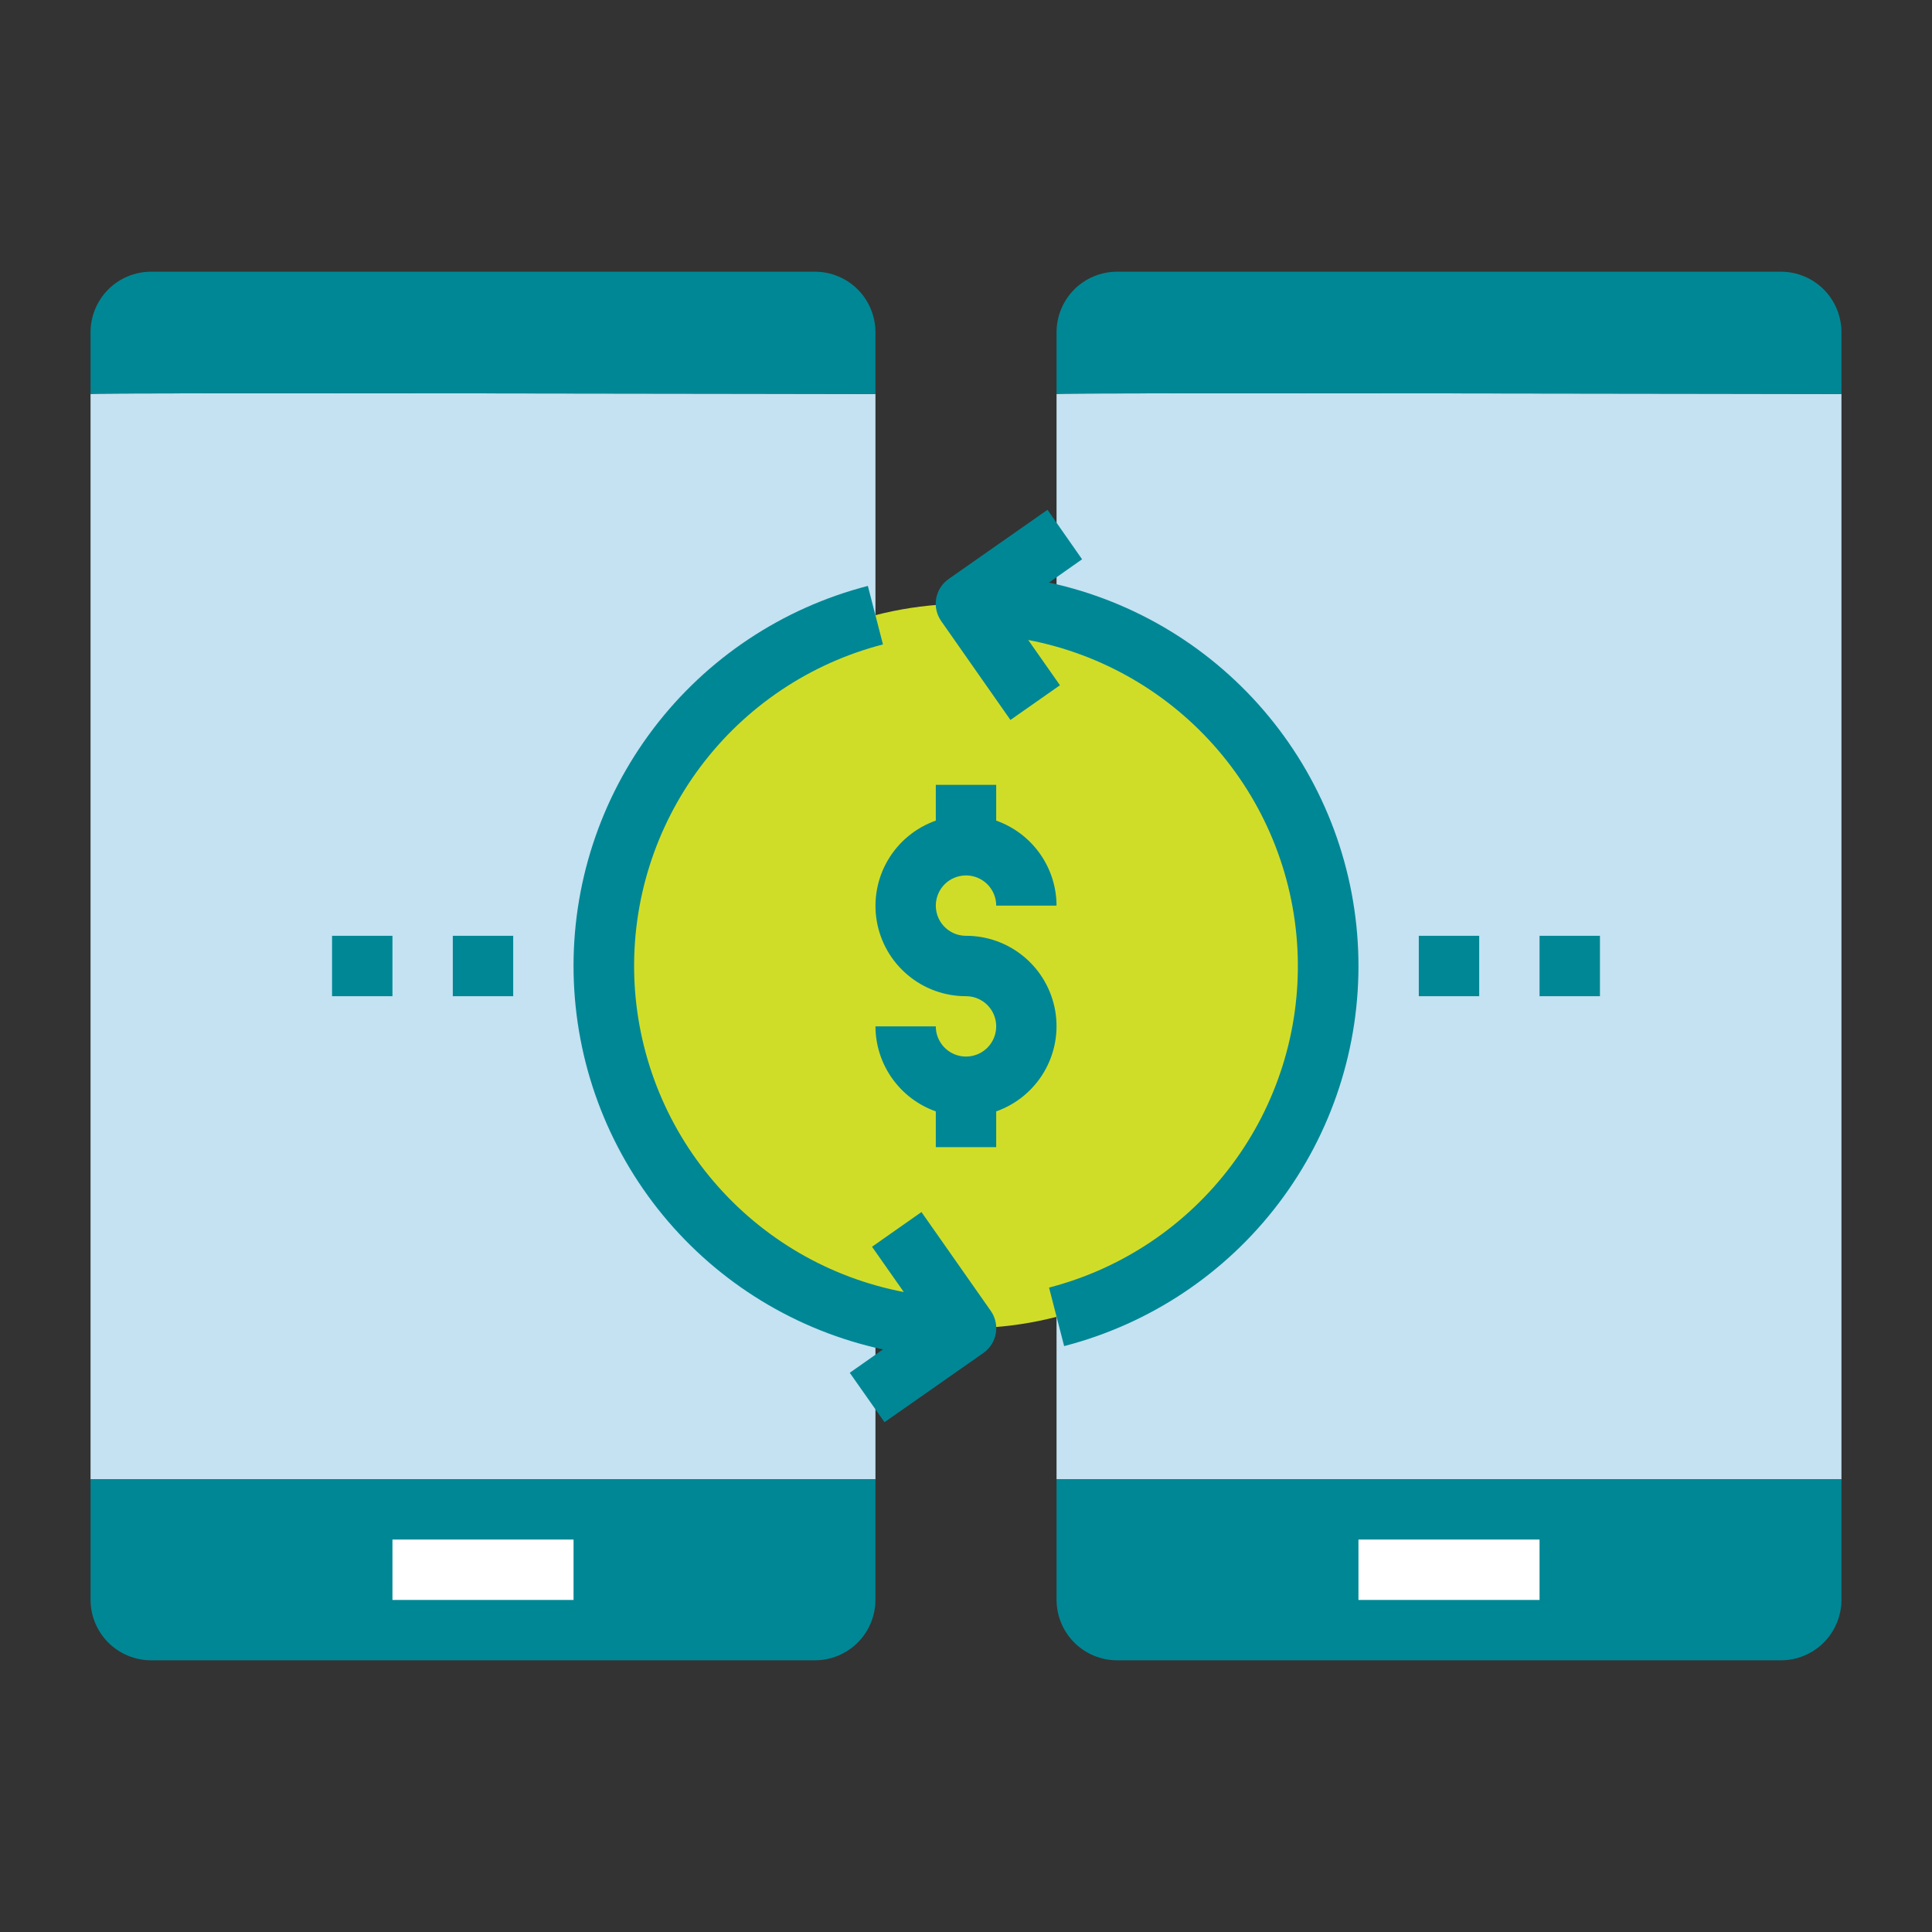 <svg width="60" height="60" viewBox="0 0 60 60" fill="none" xmlns="http://www.w3.org/2000/svg">
<rect x="0" y="0" width="60" height="60" fill="#333333" stroke="none"/>
<path d="M2.812 12.234V45.937H27.188V12.234C27.188 12.234 2.812 12.187 2.812 12.234Z" fill="#C4E2F2"/>
<path d="M32.812 12.234V45.937H57.188V12.234C57.188 12.234 32.812 12.187 32.812 12.234Z" fill="#C4E2F2"/>
<path d="M2.812 45.938H27.188V49.688C27.186 50.184 26.988 50.66 26.637 51.012C26.285 51.363 25.809 51.561 25.312 51.562H4.688C4.191 51.561 3.715 51.363 3.363 51.012C3.012 50.66 2.814 50.184 2.812 49.688V45.938Z" fill="#008795"/>
<path d="M55.312 51.562H34.688C34.191 51.561 33.715 51.363 33.363 51.012C33.012 50.66 32.814 50.184 32.812 49.688V45.938H57.188V49.688C57.186 50.184 56.988 50.66 56.637 51.012C56.285 51.363 55.809 51.561 55.312 51.562Z" fill="#008795"/>
<path d="M57.188 10.312V12.234C57.188 12.234 32.812 12.188 32.812 12.234V10.312C32.814 9.816 33.012 9.34 33.363 8.988C33.715 8.637 34.191 8.439 34.688 8.438H55.312C55.809 8.439 56.285 8.637 56.637 8.988C56.988 9.34 57.186 9.816 57.188 10.312Z" fill="#008795"/>
<path d="M27.188 10.312V12.234C27.188 12.234 2.812 12.188 2.812 12.234V10.312C2.814 9.816 3.012 9.34 3.363 8.988C3.715 8.637 4.191 8.439 4.688 8.438H25.312C25.809 8.439 26.285 8.637 26.637 8.988C26.988 9.34 27.186 9.816 27.188 10.312Z" fill="#008795"/>
<path d="M30 41.25C36.213 41.25 41.25 36.213 41.25 30C41.25 23.787 36.213 18.75 30 18.75C23.787 18.75 18.75 23.787 18.75 30C18.75 36.213 23.787 41.25 30 41.25Z" fill="#D0DD28"/>
<path d="M17.812 47.812H12.188V49.688H17.812V47.812Z" fill="white"/>
<path d="M47.812 47.812H42.188V49.688H47.812V47.812Z" fill="white"/>
<path d="M30 29.062C29.815 29.062 29.633 29.008 29.479 28.904C29.325 28.802 29.205 28.655 29.134 28.484C29.063 28.312 29.044 28.124 29.081 27.942C29.117 27.76 29.206 27.593 29.337 27.462C29.468 27.331 29.635 27.242 29.817 27.206C29.999 27.169 30.188 27.188 30.359 27.259C30.53 27.33 30.677 27.45 30.779 27.604C30.883 27.758 30.938 27.94 30.938 28.125H32.812C32.81 27.545 32.629 26.981 32.293 26.508C31.957 26.035 31.484 25.678 30.938 25.485V24.375H29.062V25.485C28.438 25.705 27.911 26.139 27.575 26.711C27.239 27.282 27.117 27.954 27.229 28.607C27.342 29.26 27.681 29.852 28.189 30.279C28.696 30.706 29.337 30.939 30 30.938C30.185 30.938 30.367 30.992 30.521 31.096C30.675 31.198 30.795 31.345 30.866 31.516C30.937 31.688 30.956 31.876 30.919 32.058C30.883 32.24 30.794 32.407 30.663 32.538C30.532 32.669 30.365 32.758 30.183 32.794C30.001 32.831 29.812 32.812 29.641 32.741C29.47 32.67 29.323 32.55 29.221 32.396C29.117 32.242 29.062 32.06 29.062 31.875H27.188C27.19 32.455 27.371 33.019 27.707 33.492C28.043 33.965 28.516 34.322 29.062 34.515V35.625H30.938V34.515C31.562 34.295 32.089 33.861 32.425 33.289C32.761 32.718 32.883 32.046 32.771 31.393C32.658 30.74 32.319 30.148 31.811 29.721C31.304 29.294 30.663 29.061 30 29.062Z" fill="#008795"/>
<path d="M28.617 37.641L27.081 38.719L28.068 40.125C25.768 39.685 23.686 38.475 22.165 36.694C20.643 34.914 19.774 32.668 19.698 30.328C19.623 27.987 20.347 25.69 21.75 23.816C23.154 21.941 25.154 20.6 27.421 20.013L26.952 18.196C24.296 18.882 21.949 20.443 20.291 22.629C18.632 24.814 17.76 27.494 17.814 30.237C17.868 32.98 18.846 35.624 20.589 37.742C22.333 39.86 24.74 41.328 27.421 41.908L26.39 42.633L27.469 44.168L30.54 42.018C30.744 41.875 30.882 41.658 30.925 41.413C30.969 41.168 30.913 40.916 30.771 40.713L28.617 37.641Z" fill="#008795"/>
<path d="M32.574 18.094L33.605 17.369L32.531 15.832L29.46 17.982C29.256 18.125 29.118 18.342 29.074 18.587C29.031 18.832 29.087 19.084 29.229 19.287L31.38 22.359L32.918 21.281L31.932 19.875C34.232 20.315 36.314 21.525 37.835 23.305C39.356 25.086 40.226 27.332 40.301 29.672C40.377 32.013 39.653 34.31 38.249 36.184C36.846 38.059 34.846 39.4 32.579 39.987L33.048 41.804C35.704 41.118 38.051 39.556 39.709 37.371C41.367 35.186 42.24 32.505 42.186 29.763C42.132 27.02 41.154 24.376 39.41 22.258C37.667 20.14 35.26 18.672 32.579 18.092L32.574 18.094Z" fill="#008795"/>
<path d="M15.938 29.062H14.062V30.938H15.938V29.062Z" fill="#008795"/>
<path d="M12.188 29.062H10.312V30.938H12.188V29.062Z" fill="#008795"/>
<path d="M45.938 29.062H44.062V30.938H45.938V29.062Z" fill="#008795"/>
<path d="M49.688 29.062H47.812V30.938H49.688V29.062Z" fill="#008795"/>
</svg>
